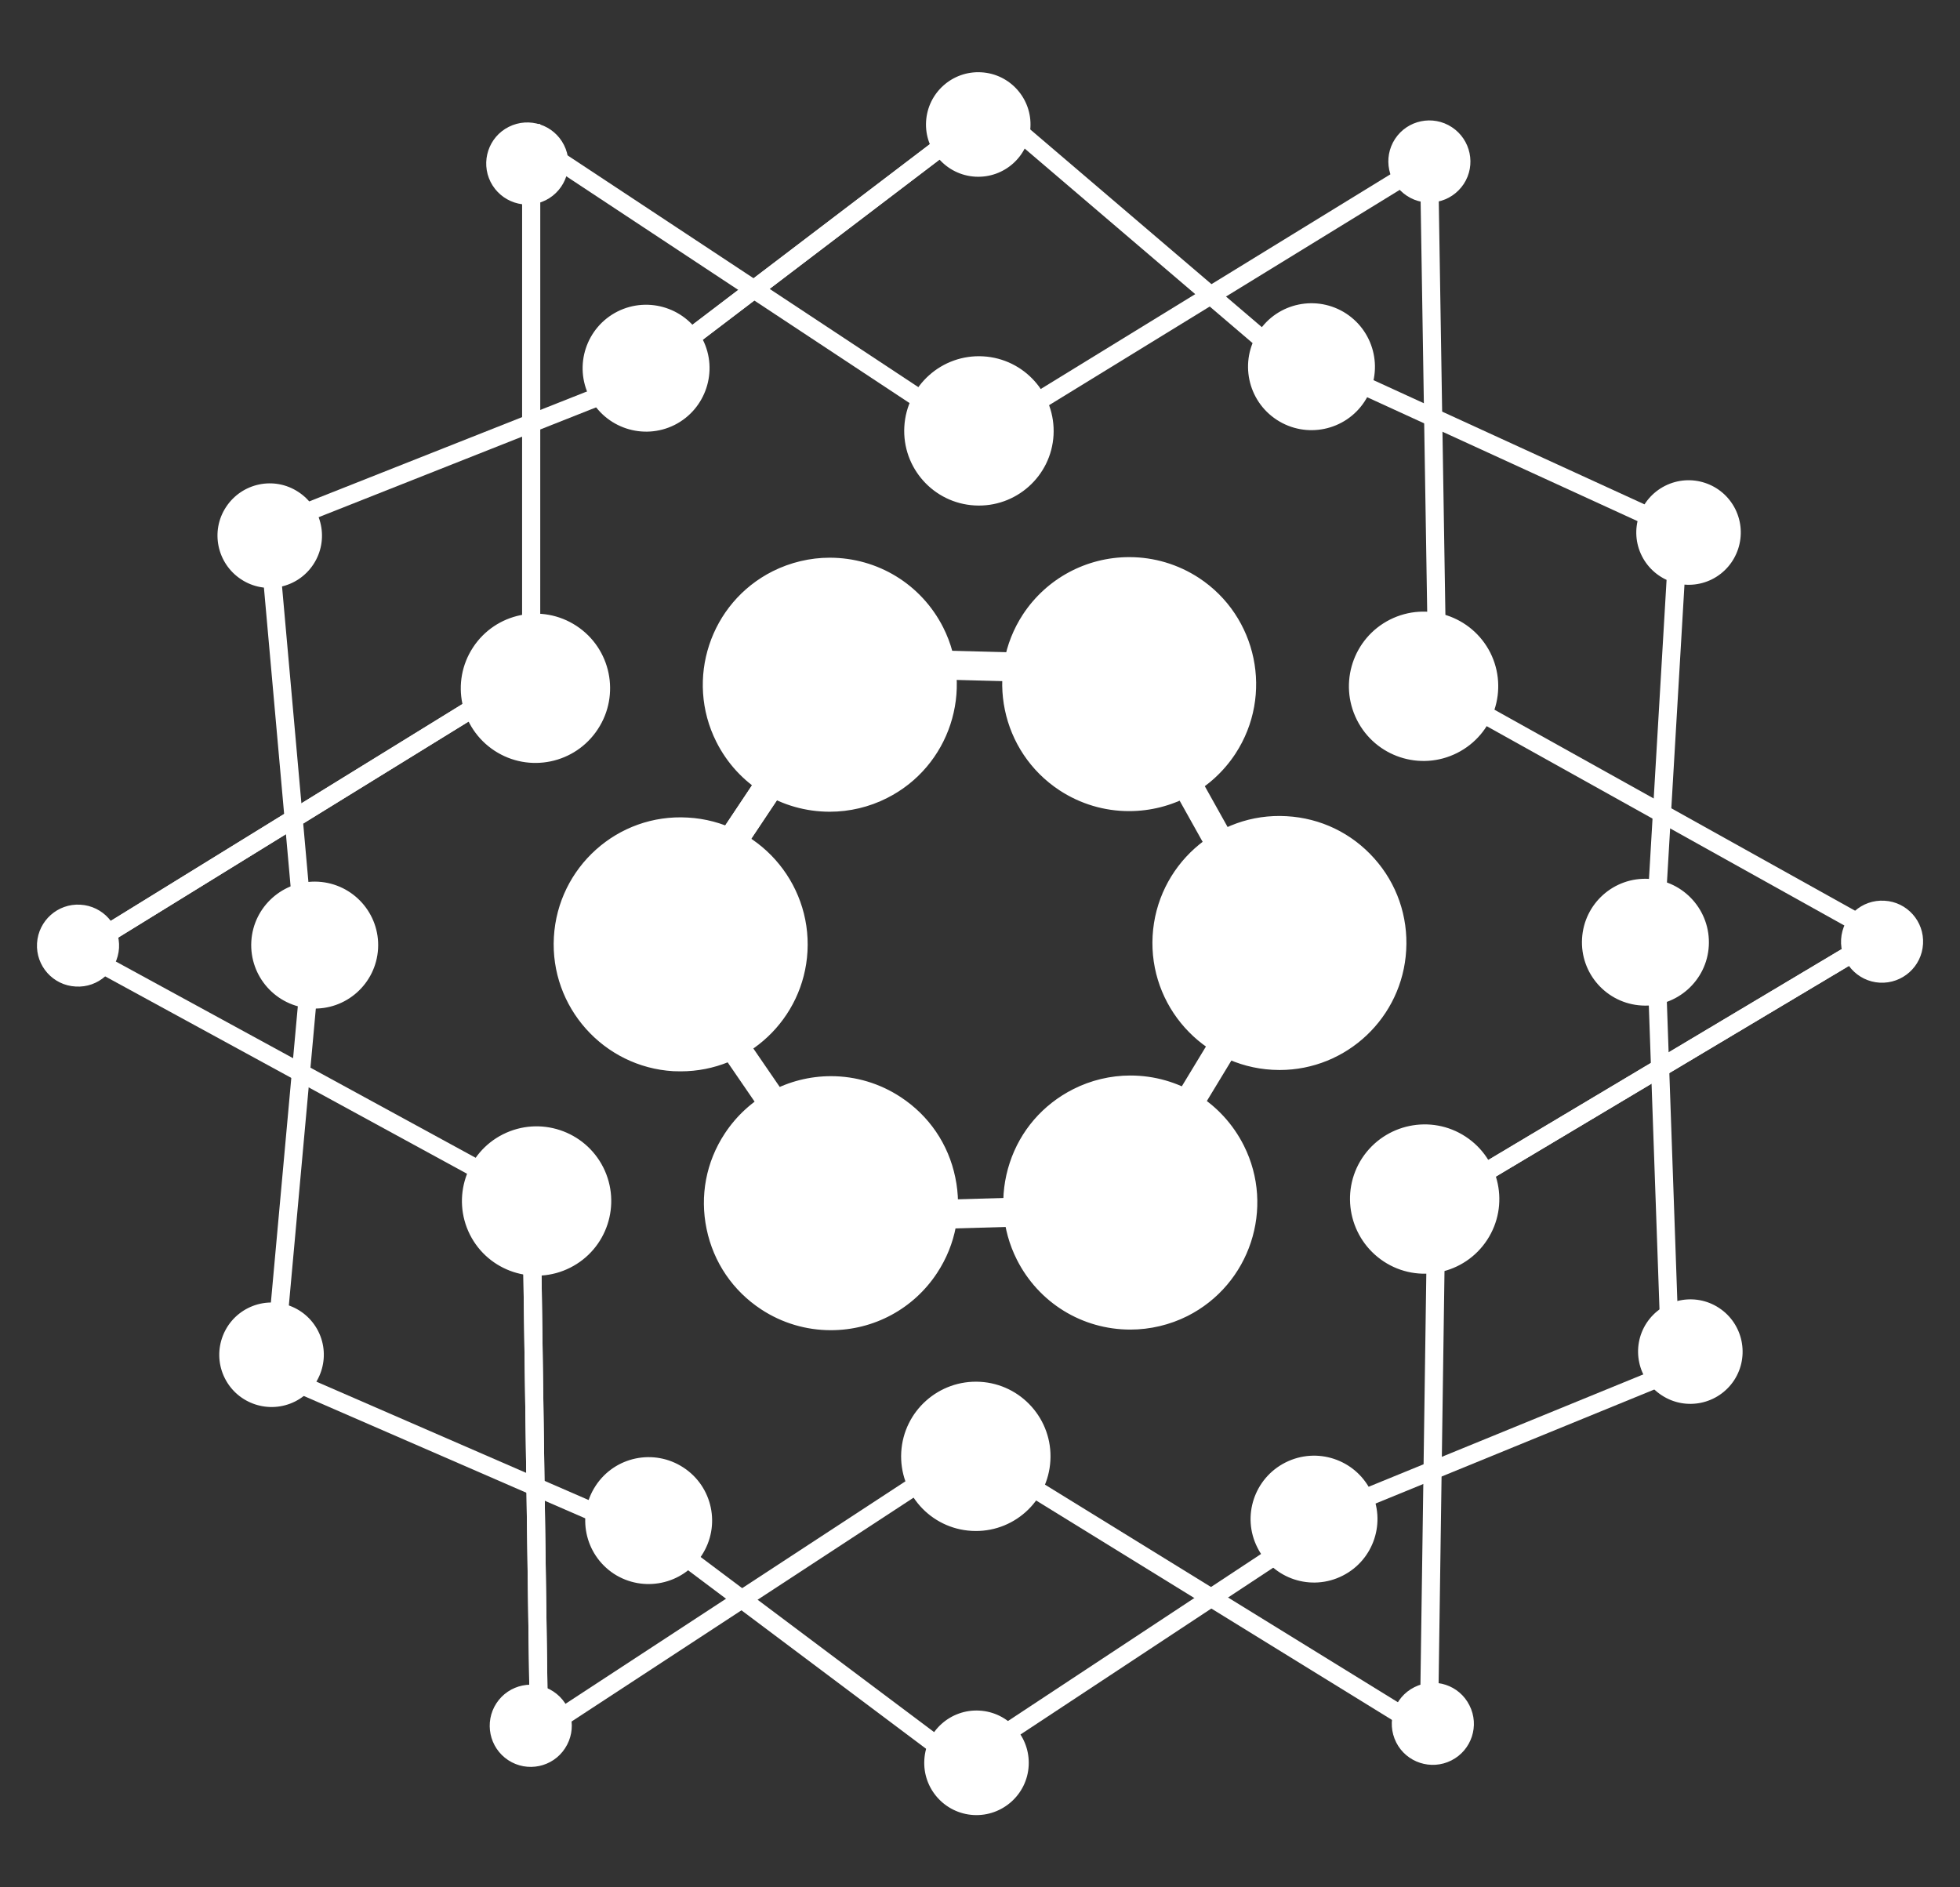 <svg width="54" height="52" xmlns="http://www.w3.org/2000/svg">

 <rect width="100%" height="100%" fill="#333333" stroke="none"/>

 <g>
  <title>background</title>
  <rect fill="none" id="canvas_background" height="54" width="56" y="-1" x="-1"/>
 </g>
 <g>
  <title>Layer 1</title>
  <g id="svg_1">
   <g id="svg_2">
    <path id="svg_3" d="m22.863,22.365c-1.331,0 -2.529,-0.737 -3.127,-1.925c-0.867,-1.724 -0.173,-3.831 1.551,-4.7c0.487,-0.244 1.031,-0.374 1.571,-0.374c1.331,0 2.529,0.738 3.129,1.923c0.869,1.725 0.173,3.834 -1.55,4.7c-0.486,0.247 -1.033,0.376 -1.574,0.376m-4.107,7.153c-0.068,0 -0.134,-0.002 -0.203,-0.004c-1.923,-0.112 -3.403,-1.769 -3.293,-3.694c0.108,-1.919 1.753,-3.41 3.691,-3.294c1.927,0.106 3.404,1.765 3.296,3.691c-0.104,1.852 -1.64,3.301 -3.491,3.301m4.134,7.132c-0.681,0 -1.345,-0.197 -1.916,-0.572c-0.781,-0.512 -1.316,-1.298 -1.506,-2.214c-0.191,-0.915 -0.015,-1.85 0.499,-2.631c0.649,-0.988 1.744,-1.582 2.93,-1.582c0.68,0 1.345,0.2 1.914,0.574c0.784,0.513 1.319,1.297 1.508,2.215c0.192,0.914 0.015,1.848 -0.499,2.63c-0.649,0.991 -1.743,1.58 -2.93,1.58m8.253,-0.017c-1.329,0 -2.526,-0.738 -3.127,-1.926c-0.42,-0.833 -0.488,-1.78 -0.197,-2.668c0.292,-0.89 0.915,-1.607 1.748,-2.029c0.486,-0.247 1.032,-0.377 1.574,-0.377c1.33,0 2.527,0.738 3.127,1.927c0.867,1.723 0.17,3.83 -1.552,4.7c-0.484,0.243 -1.029,0.373 -1.573,0.373m4.111,-7.152c-0.069,0 -0.135,-0.004 -0.201,-0.006c-1.929,-0.108 -3.406,-1.767 -3.297,-3.691c0.109,-1.92 1.755,-3.409 3.693,-3.296c0.935,0.053 1.789,0.464 2.413,1.163c0.623,0.696 0.934,1.597 0.88,2.529c-0.103,1.851 -1.638,3.301 -3.488,3.301m-4.148,-7.133c-0.68,0 -1.341,-0.197 -1.914,-0.572c-1.616,-1.062 -2.065,-3.233 -1.009,-4.848c0.649,-0.987 1.745,-1.578 2.929,-1.578c0.684,0 1.345,0.198 1.917,0.571c1.613,1.058 2.065,3.231 1.008,4.846c-0.649,0.988 -1.743,1.581 -2.931,1.581m-11.744,-12.992c0.434,0.862 0.086,1.915 -0.773,2.35c-0.863,0.434 -1.914,0.086 -2.349,-0.773c-0.436,-0.863 -0.089,-1.914 0.772,-2.35c0.863,-0.433 1.915,-0.088 2.35,0.773m-10.593,14.937c0.965,0.056 1.702,0.882 1.647,1.846c-0.056,0.966 -0.882,1.703 -1.846,1.646c-0.963,-0.055 -1.701,-0.88 -1.646,-1.847c0.055,-0.96 0.882,-1.698 1.845,-1.645m7.641,16.644c0.529,-0.808 1.611,-1.032 2.419,-0.503c0.809,0.528 1.034,1.612 0.503,2.421c-0.528,0.807 -1.613,1.031 -2.422,0.504c-0.806,-0.534 -1.029,-1.614 -0.5,-2.422m18.233,1.703c-0.437,-0.861 -0.088,-1.911 0.772,-2.345c0.865,-0.436 1.915,-0.088 2.348,0.771c0.436,0.862 0.087,1.916 -0.773,2.348c-0.861,0.437 -1.913,0.091 -2.347,-0.774m10.59,-14.936c-0.967,-0.054 -1.702,-0.881 -1.646,-1.843c0.054,-0.967 0.88,-1.703 1.845,-1.646c0.964,0.053 1.701,0.88 1.647,1.846c-0.053,0.961 -0.884,1.698 -1.846,1.643m-7.638,-16.642c-0.529,0.808 -1.613,1.032 -2.42,0.504c-0.808,-0.528 -1.034,-1.614 -0.504,-2.421c0.529,-0.81 1.613,-1.032 2.42,-0.504c0.806,0.531 1.034,1.614 0.504,2.421m-22.057,-7.067c0.282,0.558 0.055,1.238 -0.501,1.52c-0.559,0.281 -1.237,0.057 -1.521,-0.502c-0.28,-0.557 -0.056,-1.239 0.501,-1.518c0.56,-0.282 1.239,-0.057 1.521,0.5m-13.326,20.931c0.626,0.035 1.101,0.568 1.067,1.192c-0.037,0.623 -0.572,1.102 -1.194,1.063c-0.625,-0.032 -1.102,-0.569 -1.065,-1.192c0.037,-0.622 0.569,-1.099 1.192,-1.063m11.464,22.003c0.342,-0.523 1.046,-0.671 1.569,-0.325c0.521,0.343 0.666,1.042 0.321,1.567c-0.339,0.521 -1.042,0.669 -1.565,0.325c-0.522,-0.344 -0.665,-1.045 -0.325,-1.567m24.79,1.077c-0.281,-0.561 -0.058,-1.241 0.502,-1.521c0.558,-0.281 1.237,-0.058 1.516,0.5c0.285,0.559 0.058,1.239 -0.498,1.519c-0.558,0.282 -1.24,0.058 -1.52,-0.498m13.323,-20.931c-0.623,-0.035 -1.102,-0.57 -1.065,-1.195c0.038,-0.624 0.569,-1.101 1.195,-1.063c0.623,0.033 1.1,0.57 1.062,1.192c-0.035,0.623 -0.568,1.099 -1.192,1.066m-11.461,-22.007c-0.345,0.523 -1.046,0.67 -1.567,0.327c-0.522,-0.344 -0.668,-1.044 -0.327,-1.567c0.342,-0.521 1.044,-0.668 1.566,-0.324c0.521,0.342 0.669,1.043 0.328,1.564m-24.447,12.176c0.949,0.622 1.214,1.897 0.59,2.846c-0.621,0.951 -1.896,1.217 -2.848,0.593c-0.949,-0.623 -1.215,-1.896 -0.59,-2.847c0.622,-0.948 1.898,-1.215 2.848,-0.592m-2.026,14.01c1.016,-0.512 2.253,-0.104 2.766,0.911c0.509,1.015 0.104,2.252 -0.913,2.763c-1.013,0.511 -2.252,0.101 -2.762,-0.912c-0.509,-1.014 -0.103,-2.252 0.909,-2.762m10.975,8.756c0.065,-1.135 1.038,-2 2.171,-1.938c1.137,0.063 2.004,1.039 1.938,2.17c-0.063,1.136 -1.035,2.003 -2.171,1.937c-1.134,-0.064 -2.002,-1.036 -1.938,-2.169m13.295,-5.252c-0.95,-0.626 -1.218,-1.9 -0.596,-2.851c0.625,-0.947 1.9,-1.213 2.849,-0.591c0.95,0.622 1.216,1.897 0.594,2.847c-0.623,0.952 -1.901,1.216 -2.847,0.595m2.02,-14.012c-1.014,0.511 -2.251,0.104 -2.761,-0.911c-0.51,-1.014 -0.105,-2.25 0.91,-2.763c1.017,-0.511 2.251,-0.103 2.766,0.912c0.507,1.014 0.101,2.25 -0.915,2.762m-11.119,-8.757c-0.063,1.134 -1.038,2.002 -2.174,1.937c-1.134,-0.064 -2.001,-1.036 -1.937,-2.17s1.037,-2.002 2.171,-1.938c1.136,0.065 2.002,1.036 1.94,2.171m-20.805,1.566c0.665,0.435 0.85,1.328 0.414,1.993c-0.435,0.663 -1.328,0.852 -1.992,0.414c-0.665,-0.437 -0.852,-1.331 -0.415,-1.993c0.437,-0.664 1.327,-0.853 1.993,-0.414m-1.388,22.486c0.711,-0.357 1.576,-0.072 1.935,0.638c0.357,0.709 0.071,1.576 -0.638,1.935c-0.711,0.355 -1.577,0.071 -1.935,-0.638s-0.072,-1.578 0.638,-1.935m18.633,12.446c0.045,-0.796 0.726,-1.401 1.52,-1.356s1.399,0.726 1.355,1.519c-0.043,0.795 -0.727,1.402 -1.52,1.358c-0.796,-0.046 -1.401,-0.727 -1.355,-1.521m20.315,-10.044c-0.664,-0.433 -0.851,-1.328 -0.415,-1.993c0.438,-0.663 1.331,-0.851 1.996,-0.413c0.664,0.437 0.847,1.329 0.415,1.992c-0.438,0.665 -1.331,0.852 -1.996,0.414m1.388,-22.483c-0.707,0.355 -1.575,0.069 -1.934,-0.641c-0.357,-0.71 -0.072,-1.573 0.639,-1.933c0.71,-0.357 1.574,-0.074 1.933,0.637c0.356,0.711 0.072,1.578 -0.638,1.937m-18.78,-12.448c-0.043,0.795 -0.725,1.401 -1.519,1.356c-0.793,-0.045 -1.401,-0.726 -1.356,-1.519c0.046,-0.796 0.726,-1.402 1.52,-1.357c0.795,0.044 1.401,0.727 1.355,1.52" fill="#FFFFFF"/>
   </g>
  </g>
  <line stroke="#ffffff" stroke-linecap="undefined" stroke-linejoin="undefined" id="svg_4" y2="26.215" x2="35.28" y1="18.903" x1="31.194" stroke-width="0.8" fill="none"/>
  <line stroke="#ffffff" stroke-linecap="undefined" stroke-linejoin="undefined" id="svg_5" y2="26.215" x2="35.28" y1="33.312" x1="30.978" stroke-width="0.8" fill="none"/>
  <line stroke="#ffffff" stroke-linecap="undefined" stroke-linejoin="undefined" id="svg_6" y2="33.527" x2="23.452" y1="33.312" x1="30.978" stroke-width="0.8" fill="none"/>
  <line stroke="#ffffff" stroke-linecap="undefined" stroke-linejoin="undefined" id="svg_7" y2="33.527" x2="23.452" y1="26" x1="18.29" stroke-width="0.8" fill="none"/>
  <line stroke="#ffffff" stroke-linecap="undefined" stroke-linejoin="undefined" id="svg_8" y2="18.258" x2="23.452" y1="26" x1="18.29" stroke-width="0.8" fill="none"/>
  <line stroke="#ffffff" stroke-linecap="undefined" stroke-linejoin="undefined" id="svg_9" y2="18.258" x2="23.452" y1="26" x1="18.29" stroke-width="0.8" fill="none"/>
  <line stroke="#ffffff" stroke-linecap="undefined" stroke-linejoin="undefined" id="svg_10" y2="18.258" x2="23.452" y1="18.473" x1="31.624" stroke-width="0.8" fill="none"/>
  <line stroke="#ffffff" stroke-linecap="undefined" stroke-linejoin="undefined" id="svg_12" y2="48.581" x2="26.462" y1="42.129" x1="17.86" stroke-width="0.5" fill="none"/>
  <line stroke="#ffffff" stroke-linecap="undefined" stroke-linejoin="undefined" id="svg_13" y2="48.581" x2="26.462" y1="41.484" x1="37.215" stroke-width="0.5" fill="none"/>
  <line stroke="#ffffff" stroke-linecap="undefined" stroke-linejoin="undefined" id="svg_14" y2="10.516" x2="17.43" y1="2.989" x1="27.323" stroke-width="0.5" fill="none"/>
  <line stroke="#ffffff" stroke-linecap="undefined" stroke-linejoin="undefined" id="svg_15" y2="10.516" x2="17.43" y1="2.989" x1="27.323" stroke-width="0.5" fill="none"/>
  <line stroke="#ffffff" stroke-linecap="undefined" stroke-linejoin="undefined" id="svg_16" y2="10.516" x2="36.14" y1="2.989" x1="27.323" stroke-width="0.5" fill="none"/>
  <line stroke="#ffffff" stroke-linecap="undefined" stroke-linejoin="undefined" id="svg_17" y2="10.301" x2="18.075" y1="14.387" x1="7.753" stroke-width="0.5" fill="none"/>
  <line stroke="#ffffff" stroke-linecap="undefined" stroke-linejoin="undefined" id="svg_18" y2="26" x2="8.398" y1="13.957" x1="7.323" stroke-width="0.5" fill="none"/>
  <line stroke="#ffffff" stroke-linecap="undefined" stroke-linejoin="undefined" id="svg_19" y2="26" x2="8.613" y1="37.828" x1="7.538" stroke-width="0.5" fill="none"/>
  <line stroke="#ffffff" stroke-linecap="undefined" stroke-linejoin="undefined" id="svg_20" y2="42.129" x2="17.43" y1="37.828" x1="7.538" stroke-width="0.5" fill="none"/>
  <line stroke="#ffffff" stroke-linecap="undefined" stroke-linejoin="undefined" id="svg_21" y2="37.828" x2="46.032" y1="41.699" x1="36.57" stroke-width="0.5" fill="none"/>
  <line stroke="#ffffff" stroke-linecap="undefined" stroke-linejoin="undefined" id="svg_22" y2="37.828" x2="46.032" y1="25.57" x1="45.602" stroke-width="0.5" fill="none"/>
  <line stroke="#ffffff" stroke-linecap="undefined" stroke-linejoin="undefined" id="svg_23" y2="14.602" x2="46.247" y1="25.57" x1="45.602" stroke-width="0.5" fill="none"/>
  <line stroke="#ffffff" stroke-linecap="undefined" stroke-linejoin="undefined" id="svg_24" y2="14.602" x2="46.247" y1="9.871" x1="35.925" stroke-width="0.5" fill="none"/>
  <line stroke="#ffffff" stroke-linecap="undefined" stroke-linejoin="undefined" id="svg_25" y2="18.473" x2="38.72" y1="25.785" x1="51.839" stroke-width="0.5" fill="none"/>
  <line stroke="#ffffff" stroke-linecap="undefined" stroke-linejoin="undefined" id="svg_26" y2="33.742" x2="38.505" y1="25.785" x1="51.839" stroke-width="0.5" fill="none"/>
  <line stroke="#ffffff" stroke-linecap="undefined" stroke-linejoin="undefined" id="svg_27" y2="33.742" x2="38.505" y1="25.785" x1="51.839" stroke-width="0.5" fill="none"/>
  <line stroke="#ffffff" stroke-linecap="undefined" stroke-linejoin="undefined" id="svg_29" y2="32.667" x2="39.581" y1="47.72" x1="39.366" stroke-width="0.5" fill="none"/>
  <line stroke="#ffffff" stroke-linecap="undefined" stroke-linejoin="undefined" id="svg_31" y2="39.763" x2="26.462" y1="47.72" x1="39.366" stroke-width="0.5" fill="none"/>
  <line stroke="#ffffff" stroke-linecap="undefined" stroke-linejoin="undefined" id="svg_32" y2="39.978" x2="26.678" y1="47.72" x1="14.85" stroke-width="0.5" fill="none"/>
  <line stroke="#ffffff" stroke-linecap="undefined" stroke-linejoin="undefined" id="svg_33" y2="32.667" x2="14.635" y1="47.72" x1="14.85" stroke-width="0.5" fill="none"/>
  <line stroke="#ffffff" stroke-linecap="undefined" stroke-linejoin="undefined" id="svg_34" y2="32.667" x2="14.635" y1="47.72" x1="14.85" stroke-width="0.5" fill="none"/>
  <line stroke="#ffffff" stroke-linecap="undefined" stroke-linejoin="undefined" id="svg_35" y2="26.215" x2="2.161" y1="32.667" x1="13.989" stroke-width="0.5" fill="none"/>
  <line stroke="#ffffff" stroke-linecap="undefined" stroke-linejoin="undefined" id="svg_36" y2="26.215" x2="2.161" y1="18.258" x1="15.065" stroke-width="0.5" fill="none"/>
  <line stroke="#ffffff" stroke-linecap="undefined" stroke-linejoin="undefined" id="svg_37" y2="26.215" x2="2.161" y1="18.258" x1="15.065" stroke-width="0.5" fill="none"/>
  <line stroke="#ffffff" stroke-linecap="undefined" stroke-linejoin="undefined" id="svg_38" y2="3.419" x2="14.635" y1="18.688" x1="14.634" stroke-width="0.5" fill="none"/>
  <line stroke="#ffffff" stroke-linecap="undefined" stroke-linejoin="undefined" id="svg_39" y2="3.634" x2="14.204" y1="11.591" x1="26.247" stroke-width="0.5" fill="none"/>
  <line stroke="#ffffff" stroke-linecap="undefined" stroke-linejoin="undefined" id="svg_40" y2="4.71" x2="38.935" y1="12.237" x1="26.677" stroke-width="0.5" fill="none"/>
  <line stroke="#ffffff" stroke-linecap="undefined" stroke-linejoin="undefined" id="svg_41" y2="4.065" x2="39.366" y1="19.548" x1="39.614" stroke-width="0.5" fill="none"/>
 </g>
</svg>